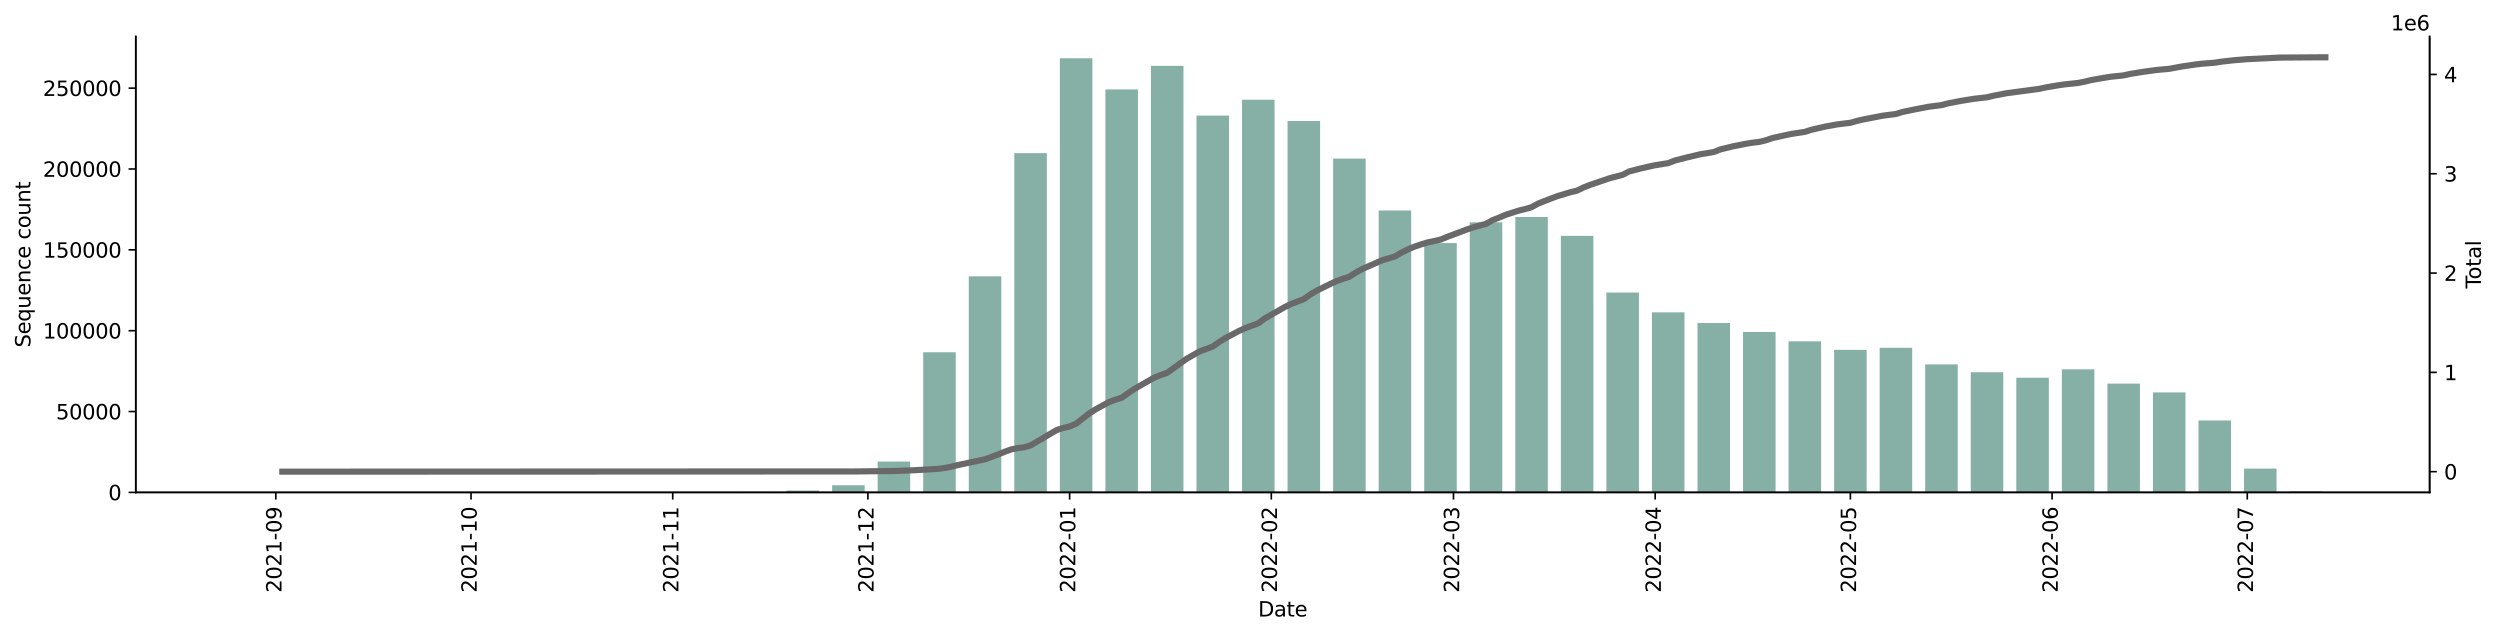<?xml version="1.0" encoding="utf-8" standalone="no"?>
<!DOCTYPE svg PUBLIC "-//W3C//DTD SVG 1.1//EN"
  "http://www.w3.org/Graphics/SVG/1.1/DTD/svg11.dtd">
<svg xmlns:xlink="http://www.w3.org/1999/xlink" width="1216.294pt" height="309.219pt" viewBox="0 0 1216.294 309.219" xmlns="http://www.w3.org/2000/svg" version="1.1">
 <defs>
  <style type="text/css">*{stroke-linejoin: round; stroke-linecap: butt}</style>
 </defs>
 <g id="figure_1">
  <g id="patch_1">
   <path d="M 0 309.219 
L 1216.294 309.219 
L 1216.294 0 
L 0 0 
z
" style="fill: #ffffff"/>
  </g>
  <g id="axes_1">
   <g id="patch_2">
    <path d="M 66.053 239.558 
L 1182.053 239.558 
L 1182.053 17.798 
L 66.053 17.798 
z
" style="fill: #ffffff"/>
   </g>
   <g id="patch_3">
    <path d="M 116.78 239.558 
L 132.608 239.558 
L 132.608 239.558 
L 116.78 239.558 
z
" clip-path="url(#p1e60fa6632)" style="fill: #86b0a6"/>
   </g>
   <g id="patch_4">
    <path d="M 138.939 239.558 
L 154.766 239.558 
L 154.766 239.555 
L 138.939 239.555 
z
" clip-path="url(#p1e60fa6632)" style="fill: #86b0a6"/>
   </g>
   <g id="patch_5">
    <path d="M 161.098 239.558 
L 176.925 239.558 
L 176.925 239.555 
L 161.098 239.555 
z
" clip-path="url(#p1e60fa6632)" style="fill: #86b0a6"/>
   </g>
   <g id="patch_6">
    <path d="M 183.256 239.558 
L 199.084 239.558 
L 199.084 239.557 
L 183.256 239.557 
z
" clip-path="url(#p1e60fa6632)" style="fill: #86b0a6"/>
   </g>
   <g id="patch_7">
    <path d="M 205.415 239.558 
L 221.242 239.558 
L 221.242 239.542 
L 205.415 239.542 
z
" clip-path="url(#p1e60fa6632)" style="fill: #86b0a6"/>
   </g>
   <g id="patch_8">
    <path d="M 227.573 239.558 
L 243.401 239.558 
L 243.401 239.554 
L 227.573 239.554 
z
" clip-path="url(#p1e60fa6632)" style="fill: #86b0a6"/>
   </g>
   <g id="patch_9">
    <path d="M 249.732 239.558 
L 265.559 239.558 
L 265.559 239.548 
L 249.732 239.548 
z
" clip-path="url(#p1e60fa6632)" style="fill: #86b0a6"/>
   </g>
   <g id="patch_10">
    <path d="M 271.89 239.558 
L 287.718 239.558 
L 287.718 239.551 
L 271.89 239.551 
z
" clip-path="url(#p1e60fa6632)" style="fill: #86b0a6"/>
   </g>
   <g id="patch_11">
    <path d="M 294.049 239.558 
L 309.876 239.558 
L 309.876 239.546 
L 294.049 239.546 
z
" clip-path="url(#p1e60fa6632)" style="fill: #86b0a6"/>
   </g>
   <g id="patch_12">
    <path d="M 316.207 239.558 
L 332.035 239.558 
L 332.035 239.548 
L 316.207 239.548 
z
" clip-path="url(#p1e60fa6632)" style="fill: #86b0a6"/>
   </g>
   <g id="patch_13">
    <path d="M 338.366 239.558 
L 354.194 239.558 
L 354.194 239.525 
L 338.366 239.525 
z
" clip-path="url(#p1e60fa6632)" style="fill: #86b0a6"/>
   </g>
   <g id="patch_14">
    <path d="M 360.525 239.558 
L 376.352 239.558 
L 376.352 239.335 
L 360.525 239.335 
z
" clip-path="url(#p1e60fa6632)" style="fill: #86b0a6"/>
   </g>
   <g id="patch_15">
    <path d="M 382.683 239.558 
L 398.511 239.558 
L 398.511 238.655 
L 382.683 238.655 
z
" clip-path="url(#p1e60fa6632)" style="fill: #86b0a6"/>
   </g>
   <g id="patch_16">
    <path d="M 404.842 239.558 
L 420.669 239.558 
L 420.669 236.095 
L 404.842 236.095 
z
" clip-path="url(#p1e60fa6632)" style="fill: #86b0a6"/>
   </g>
   <g id="patch_17">
    <path d="M 427 239.558 
L 442.828 239.558 
L 442.828 224.528 
L 427 224.528 
z
" clip-path="url(#p1e60fa6632)" style="fill: #86b0a6"/>
   </g>
   <g id="patch_18">
    <path d="M 449.159 239.558 
L 464.986 239.558 
L 464.986 171.39 
L 449.159 171.39 
z
" clip-path="url(#p1e60fa6632)" style="fill: #86b0a6"/>
   </g>
   <g id="patch_19">
    <path d="M 471.317 239.558 
L 487.145 239.558 
L 487.145 134.425 
L 471.317 134.425 
z
" clip-path="url(#p1e60fa6632)" style="fill: #86b0a6"/>
   </g>
   <g id="patch_20">
    <path d="M 493.476 239.558 
L 509.303 239.558 
L 509.303 74.499 
L 493.476 74.499 
z
" clip-path="url(#p1e60fa6632)" style="fill: #86b0a6"/>
   </g>
   <g id="patch_21">
    <path d="M 515.634 239.558 
L 531.462 239.558 
L 531.462 28.358 
L 515.634 28.358 
z
" clip-path="url(#p1e60fa6632)" style="fill: #86b0a6"/>
   </g>
   <g id="patch_22">
    <path d="M 537.793 239.558 
L 553.621 239.558 
L 553.621 43.495 
L 537.793 43.495 
z
" clip-path="url(#p1e60fa6632)" style="fill: #86b0a6"/>
   </g>
   <g id="patch_23">
    <path d="M 559.952 239.558 
L 575.779 239.558 
L 575.779 32.047 
L 559.952 32.047 
z
" clip-path="url(#p1e60fa6632)" style="fill: #86b0a6"/>
   </g>
   <g id="patch_24">
    <path d="M 582.11 239.558 
L 597.938 239.558 
L 597.938 56.242 
L 582.11 56.242 
z
" clip-path="url(#p1e60fa6632)" style="fill: #86b0a6"/>
   </g>
   <g id="patch_25">
    <path d="M 604.269 239.558 
L 620.096 239.558 
L 620.096 48.523 
L 604.269 48.523 
z
" clip-path="url(#p1e60fa6632)" style="fill: #86b0a6"/>
   </g>
   <g id="patch_26">
    <path d="M 626.427 239.558 
L 642.255 239.558 
L 642.255 58.859 
L 626.427 58.859 
z
" clip-path="url(#p1e60fa6632)" style="fill: #86b0a6"/>
   </g>
   <g id="patch_27">
    <path d="M 648.586 239.558 
L 664.413 239.558 
L 664.413 77.156 
L 648.586 77.156 
z
" clip-path="url(#p1e60fa6632)" style="fill: #86b0a6"/>
   </g>
   <g id="patch_28">
    <path d="M 670.744 239.558 
L 686.572 239.558 
L 686.572 102.38 
L 670.744 102.38 
z
" clip-path="url(#p1e60fa6632)" style="fill: #86b0a6"/>
   </g>
   <g id="patch_29">
    <path d="M 692.903 239.558 
L 708.73 239.558 
L 708.73 118.244 
L 692.903 118.244 
z
" clip-path="url(#p1e60fa6632)" style="fill: #86b0a6"/>
   </g>
   <g id="patch_30">
    <path d="M 715.061 239.558 
L 730.889 239.558 
L 730.889 108.183 
L 715.061 108.183 
z
" clip-path="url(#p1e60fa6632)" style="fill: #86b0a6"/>
   </g>
   <g id="patch_31">
    <path d="M 737.22 239.558 
L 753.048 239.558 
L 753.048 105.563 
L 737.22 105.563 
z
" clip-path="url(#p1e60fa6632)" style="fill: #86b0a6"/>
   </g>
   <g id="patch_32">
    <path d="M 759.379 239.558 
L 775.206 239.558 
L 775.206 114.751 
L 759.379 114.751 
z
" clip-path="url(#p1e60fa6632)" style="fill: #86b0a6"/>
   </g>
   <g id="patch_33">
    <path d="M 781.537 239.558 
L 797.365 239.558 
L 797.365 142.339 
L 781.537 142.339 
z
" clip-path="url(#p1e60fa6632)" style="fill: #86b0a6"/>
   </g>
   <g id="patch_34">
    <path d="M 803.696 239.558 
L 819.523 239.558 
L 819.523 151.971 
L 803.696 151.971 
z
" clip-path="url(#p1e60fa6632)" style="fill: #86b0a6"/>
   </g>
   <g id="patch_35">
    <path d="M 825.854 239.558 
L 841.682 239.558 
L 841.682 157.13 
L 825.854 157.13 
z
" clip-path="url(#p1e60fa6632)" style="fill: #86b0a6"/>
   </g>
   <g id="patch_36">
    <path d="M 848.013 239.558 
L 863.84 239.558 
L 863.84 161.512 
L 848.013 161.512 
z
" clip-path="url(#p1e60fa6632)" style="fill: #86b0a6"/>
   </g>
   <g id="patch_37">
    <path d="M 870.171 239.558 
L 885.999 239.558 
L 885.999 166.063 
L 870.171 166.063 
z
" clip-path="url(#p1e60fa6632)" style="fill: #86b0a6"/>
   </g>
   <g id="patch_38">
    <path d="M 892.33 239.558 
L 908.158 239.558 
L 908.158 170.206 
L 892.33 170.206 
z
" clip-path="url(#p1e60fa6632)" style="fill: #86b0a6"/>
   </g>
   <g id="patch_39">
    <path d="M 914.489 239.558 
L 930.316 239.558 
L 930.316 169.214 
L 914.489 169.214 
z
" clip-path="url(#p1e60fa6632)" style="fill: #86b0a6"/>
   </g>
   <g id="patch_40">
    <path d="M 936.647 239.558 
L 952.475 239.558 
L 952.475 177.287 
L 936.647 177.287 
z
" clip-path="url(#p1e60fa6632)" style="fill: #86b0a6"/>
   </g>
   <g id="patch_41">
    <path d="M 958.806 239.558 
L 974.633 239.558 
L 974.633 181.078 
L 958.806 181.078 
z
" clip-path="url(#p1e60fa6632)" style="fill: #86b0a6"/>
   </g>
   <g id="patch_42">
    <path d="M 980.964 239.558 
L 996.792 239.558 
L 996.792 183.762 
L 980.964 183.762 
z
" clip-path="url(#p1e60fa6632)" style="fill: #86b0a6"/>
   </g>
   <g id="patch_43">
    <path d="M 1003.123 239.558 
L 1018.95 239.558 
L 1018.95 179.696 
L 1003.123 179.696 
z
" clip-path="url(#p1e60fa6632)" style="fill: #86b0a6"/>
   </g>
   <g id="patch_44">
    <path d="M 1025.281 239.558 
L 1041.109 239.558 
L 1041.109 186.62 
L 1025.281 186.62 
z
" clip-path="url(#p1e60fa6632)" style="fill: #86b0a6"/>
   </g>
   <g id="patch_45">
    <path d="M 1047.44 239.558 
L 1063.267 239.558 
L 1063.267 190.907 
L 1047.44 190.907 
z
" clip-path="url(#p1e60fa6632)" style="fill: #86b0a6"/>
   </g>
   <g id="patch_46">
    <path d="M 1069.598 239.558 
L 1085.426 239.558 
L 1085.426 204.549 
L 1069.598 204.549 
z
" clip-path="url(#p1e60fa6632)" style="fill: #86b0a6"/>
   </g>
   <g id="patch_47">
    <path d="M 1091.757 239.558 
L 1107.585 239.558 
L 1107.585 227.987 
L 1091.757 227.987 
z
" clip-path="url(#p1e60fa6632)" style="fill: #86b0a6"/>
   </g>
   <g id="patch_48">
    <path d="M 1113.916 239.558 
L 1129.743 239.558 
L 1129.743 239.069 
L 1113.916 239.069 
z
" clip-path="url(#p1e60fa6632)" style="fill: #86b0a6"/>
   </g>
   <g id="matplotlib.axis_1">
    <g id="xtick_1">
     <g id="line2d_1">
      <defs>
       <path id="mbbc2e531e8" d="M 0 0 
L 0 3.5 
" style="stroke: #000000; stroke-width: 0.8"/>
      </defs>
      <g>
       <use xlink:href="#mbbc2e531e8" x="134.191" y="239.558" style="stroke: #000000; stroke-width: 0.8"/>
      </g>
     </g>
     <g id="text_1">
      <!-- 2021-09 -->
      <g transform="translate(136.95 288.341)rotate(-90)scale(0.1 -0.1)">
       <defs>
        <path id="DejaVuSans-32" d="M 1228 531 
L 3431 531 
L 3431 0 
L 469 0 
L 469 531 
Q 828 903 1448 1529 
Q 2069 2156 2228 2338 
Q 2531 2678 2651 2914 
Q 2772 3150 2772 3378 
Q 2772 3750 2511 3984 
Q 2250 4219 1831 4219 
Q 1534 4219 1204 4116 
Q 875 4013 500 3803 
L 500 4441 
Q 881 4594 1212 4672 
Q 1544 4750 1819 4750 
Q 2544 4750 2975 4387 
Q 3406 4025 3406 3419 
Q 3406 3131 3298 2873 
Q 3191 2616 2906 2266 
Q 2828 2175 2409 1742 
Q 1991 1309 1228 531 
z
" transform="scale(0.016)"/>
        <path id="DejaVuSans-30" d="M 2034 4250 
Q 1547 4250 1301 3770 
Q 1056 3291 1056 2328 
Q 1056 1369 1301 889 
Q 1547 409 2034 409 
Q 2525 409 2770 889 
Q 3016 1369 3016 2328 
Q 3016 3291 2770 3770 
Q 2525 4250 2034 4250 
z
M 2034 4750 
Q 2819 4750 3233 4129 
Q 3647 3509 3647 2328 
Q 3647 1150 3233 529 
Q 2819 -91 2034 -91 
Q 1250 -91 836 529 
Q 422 1150 422 2328 
Q 422 3509 836 4129 
Q 1250 4750 2034 4750 
z
" transform="scale(0.016)"/>
        <path id="DejaVuSans-31" d="M 794 531 
L 1825 531 
L 1825 4091 
L 703 3866 
L 703 4441 
L 1819 4666 
L 2450 4666 
L 2450 531 
L 3481 531 
L 3481 0 
L 794 0 
L 794 531 
z
" transform="scale(0.016)"/>
        <path id="DejaVuSans-2d" d="M 313 2009 
L 1997 2009 
L 1997 1497 
L 313 1497 
L 313 2009 
z
" transform="scale(0.016)"/>
        <path id="DejaVuSans-39" d="M 703 97 
L 703 672 
Q 941 559 1184 500 
Q 1428 441 1663 441 
Q 2288 441 2617 861 
Q 2947 1281 2994 2138 
Q 2813 1869 2534 1725 
Q 2256 1581 1919 1581 
Q 1219 1581 811 2004 
Q 403 2428 403 3163 
Q 403 3881 828 4315 
Q 1253 4750 1959 4750 
Q 2769 4750 3195 4129 
Q 3622 3509 3622 2328 
Q 3622 1225 3098 567 
Q 2575 -91 1691 -91 
Q 1453 -91 1209 -44 
Q 966 3 703 97 
z
M 1959 2075 
Q 2384 2075 2632 2365 
Q 2881 2656 2881 3163 
Q 2881 3666 2632 3958 
Q 2384 4250 1959 4250 
Q 1534 4250 1286 3958 
Q 1038 3666 1038 3163 
Q 1038 2656 1286 2365 
Q 1534 2075 1959 2075 
z
" transform="scale(0.016)"/>
       </defs>
       <use xlink:href="#DejaVuSans-32"/>
       <use xlink:href="#DejaVuSans-30" x="63.623"/>
       <use xlink:href="#DejaVuSans-32" x="127.246"/>
       <use xlink:href="#DejaVuSans-31" x="190.869"/>
       <use xlink:href="#DejaVuSans-2d" x="254.492"/>
       <use xlink:href="#DejaVuSans-30" x="290.576"/>
       <use xlink:href="#DejaVuSans-39" x="354.199"/>
      </g>
     </g>
    </g>
    <g id="xtick_2">
     <g id="line2d_2">
      <g>
       <use xlink:href="#mbbc2e531e8" x="229.156" y="239.558" style="stroke: #000000; stroke-width: 0.8"/>
      </g>
     </g>
     <g id="text_2">
      <!-- 2021-10 -->
      <g transform="translate(231.915 288.341)rotate(-90)scale(0.1 -0.1)">
       <use xlink:href="#DejaVuSans-32"/>
       <use xlink:href="#DejaVuSans-30" x="63.623"/>
       <use xlink:href="#DejaVuSans-32" x="127.246"/>
       <use xlink:href="#DejaVuSans-31" x="190.869"/>
       <use xlink:href="#DejaVuSans-2d" x="254.492"/>
       <use xlink:href="#DejaVuSans-31" x="290.576"/>
       <use xlink:href="#DejaVuSans-30" x="354.199"/>
      </g>
     </g>
    </g>
    <g id="xtick_3">
     <g id="line2d_3">
      <g>
       <use xlink:href="#mbbc2e531e8" x="327.287" y="239.558" style="stroke: #000000; stroke-width: 0.8"/>
      </g>
     </g>
     <g id="text_3">
      <!-- 2021-11 -->
      <g transform="translate(330.046 288.341)rotate(-90)scale(0.1 -0.1)">
       <use xlink:href="#DejaVuSans-32"/>
       <use xlink:href="#DejaVuSans-30" x="63.623"/>
       <use xlink:href="#DejaVuSans-32" x="127.246"/>
       <use xlink:href="#DejaVuSans-31" x="190.869"/>
       <use xlink:href="#DejaVuSans-2d" x="254.492"/>
       <use xlink:href="#DejaVuSans-31" x="290.576"/>
       <use xlink:href="#DejaVuSans-31" x="354.199"/>
      </g>
     </g>
    </g>
    <g id="xtick_4">
     <g id="line2d_4">
      <g>
       <use xlink:href="#mbbc2e531e8" x="422.252" y="239.558" style="stroke: #000000; stroke-width: 0.8"/>
      </g>
     </g>
     <g id="text_4">
      <!-- 2021-12 -->
      <g transform="translate(425.011 288.341)rotate(-90)scale(0.1 -0.1)">
       <use xlink:href="#DejaVuSans-32"/>
       <use xlink:href="#DejaVuSans-30" x="63.623"/>
       <use xlink:href="#DejaVuSans-32" x="127.246"/>
       <use xlink:href="#DejaVuSans-31" x="190.869"/>
       <use xlink:href="#DejaVuSans-2d" x="254.492"/>
       <use xlink:href="#DejaVuSans-31" x="290.576"/>
       <use xlink:href="#DejaVuSans-32" x="354.199"/>
      </g>
     </g>
    </g>
    <g id="xtick_5">
     <g id="line2d_5">
      <g>
       <use xlink:href="#mbbc2e531e8" x="520.383" y="239.558" style="stroke: #000000; stroke-width: 0.8"/>
      </g>
     </g>
     <g id="text_5">
      <!-- 2022-01 -->
      <g transform="translate(523.142 288.341)rotate(-90)scale(0.1 -0.1)">
       <use xlink:href="#DejaVuSans-32"/>
       <use xlink:href="#DejaVuSans-30" x="63.623"/>
       <use xlink:href="#DejaVuSans-32" x="127.246"/>
       <use xlink:href="#DejaVuSans-32" x="190.869"/>
       <use xlink:href="#DejaVuSans-2d" x="254.492"/>
       <use xlink:href="#DejaVuSans-30" x="290.576"/>
       <use xlink:href="#DejaVuSans-31" x="354.199"/>
      </g>
     </g>
    </g>
    <g id="xtick_6">
     <g id="line2d_6">
      <g>
       <use xlink:href="#mbbc2e531e8" x="618.513" y="239.558" style="stroke: #000000; stroke-width: 0.8"/>
      </g>
     </g>
     <g id="text_6">
      <!-- 2022-02 -->
      <g transform="translate(621.273 288.341)rotate(-90)scale(0.1 -0.1)">
       <use xlink:href="#DejaVuSans-32"/>
       <use xlink:href="#DejaVuSans-30" x="63.623"/>
       <use xlink:href="#DejaVuSans-32" x="127.246"/>
       <use xlink:href="#DejaVuSans-32" x="190.869"/>
       <use xlink:href="#DejaVuSans-2d" x="254.492"/>
       <use xlink:href="#DejaVuSans-30" x="290.576"/>
       <use xlink:href="#DejaVuSans-32" x="354.199"/>
      </g>
     </g>
    </g>
    <g id="xtick_7">
     <g id="line2d_7">
      <g>
       <use xlink:href="#mbbc2e531e8" x="707.148" y="239.558" style="stroke: #000000; stroke-width: 0.8"/>
      </g>
     </g>
     <g id="text_7">
      <!-- 2022-03 -->
      <g transform="translate(709.907 288.341)rotate(-90)scale(0.1 -0.1)">
       <defs>
        <path id="DejaVuSans-33" d="M 2597 2516 
Q 3050 2419 3304 2112 
Q 3559 1806 3559 1356 
Q 3559 666 3084 287 
Q 2609 -91 1734 -91 
Q 1441 -91 1130 -33 
Q 819 25 488 141 
L 488 750 
Q 750 597 1062 519 
Q 1375 441 1716 441 
Q 2309 441 2620 675 
Q 2931 909 2931 1356 
Q 2931 1769 2642 2001 
Q 2353 2234 1838 2234 
L 1294 2234 
L 1294 2753 
L 1863 2753 
Q 2328 2753 2575 2939 
Q 2822 3125 2822 3475 
Q 2822 3834 2567 4026 
Q 2313 4219 1838 4219 
Q 1578 4219 1281 4162 
Q 984 4106 628 3988 
L 628 4550 
Q 988 4650 1302 4700 
Q 1616 4750 1894 4750 
Q 2613 4750 3031 4423 
Q 3450 4097 3450 3541 
Q 3450 3153 3228 2886 
Q 3006 2619 2597 2516 
z
" transform="scale(0.016)"/>
       </defs>
       <use xlink:href="#DejaVuSans-32"/>
       <use xlink:href="#DejaVuSans-30" x="63.623"/>
       <use xlink:href="#DejaVuSans-32" x="127.246"/>
       <use xlink:href="#DejaVuSans-32" x="190.869"/>
       <use xlink:href="#DejaVuSans-2d" x="254.492"/>
       <use xlink:href="#DejaVuSans-30" x="290.576"/>
       <use xlink:href="#DejaVuSans-33" x="354.199"/>
      </g>
     </g>
    </g>
    <g id="xtick_8">
     <g id="line2d_8">
      <g>
       <use xlink:href="#mbbc2e531e8" x="805.278" y="239.558" style="stroke: #000000; stroke-width: 0.8"/>
      </g>
     </g>
     <g id="text_8">
      <!-- 2022-04 -->
      <g transform="translate(808.038 288.341)rotate(-90)scale(0.1 -0.1)">
       <defs>
        <path id="DejaVuSans-34" d="M 2419 4116 
L 825 1625 
L 2419 1625 
L 2419 4116 
z
M 2253 4666 
L 3047 4666 
L 3047 1625 
L 3713 1625 
L 3713 1100 
L 3047 1100 
L 3047 0 
L 2419 0 
L 2419 1100 
L 313 1100 
L 313 1709 
L 2253 4666 
z
" transform="scale(0.016)"/>
       </defs>
       <use xlink:href="#DejaVuSans-32"/>
       <use xlink:href="#DejaVuSans-30" x="63.623"/>
       <use xlink:href="#DejaVuSans-32" x="127.246"/>
       <use xlink:href="#DejaVuSans-32" x="190.869"/>
       <use xlink:href="#DejaVuSans-2d" x="254.492"/>
       <use xlink:href="#DejaVuSans-30" x="290.576"/>
       <use xlink:href="#DejaVuSans-34" x="354.199"/>
      </g>
     </g>
    </g>
    <g id="xtick_9">
     <g id="line2d_9">
      <g>
       <use xlink:href="#mbbc2e531e8" x="900.244" y="239.558" style="stroke: #000000; stroke-width: 0.8"/>
      </g>
     </g>
     <g id="text_9">
      <!-- 2022-05 -->
      <g transform="translate(903.003 288.341)rotate(-90)scale(0.1 -0.1)">
       <defs>
        <path id="DejaVuSans-35" d="M 691 4666 
L 3169 4666 
L 3169 4134 
L 1269 4134 
L 1269 2991 
Q 1406 3038 1543 3061 
Q 1681 3084 1819 3084 
Q 2600 3084 3056 2656 
Q 3513 2228 3513 1497 
Q 3513 744 3044 326 
Q 2575 -91 1722 -91 
Q 1428 -91 1123 -41 
Q 819 9 494 109 
L 494 744 
Q 775 591 1075 516 
Q 1375 441 1709 441 
Q 2250 441 2565 725 
Q 2881 1009 2881 1497 
Q 2881 1984 2565 2268 
Q 2250 2553 1709 2553 
Q 1456 2553 1204 2497 
Q 953 2441 691 2322 
L 691 4666 
z
" transform="scale(0.016)"/>
       </defs>
       <use xlink:href="#DejaVuSans-32"/>
       <use xlink:href="#DejaVuSans-30" x="63.623"/>
       <use xlink:href="#DejaVuSans-32" x="127.246"/>
       <use xlink:href="#DejaVuSans-32" x="190.869"/>
       <use xlink:href="#DejaVuSans-2d" x="254.492"/>
       <use xlink:href="#DejaVuSans-30" x="290.576"/>
       <use xlink:href="#DejaVuSans-35" x="354.199"/>
      </g>
     </g>
    </g>
    <g id="xtick_10">
     <g id="line2d_10">
      <g>
       <use xlink:href="#mbbc2e531e8" x="998.374" y="239.558" style="stroke: #000000; stroke-width: 0.8"/>
      </g>
     </g>
     <g id="text_10">
      <!-- 2022-06 -->
      <g transform="translate(1001.134 288.341)rotate(-90)scale(0.1 -0.1)">
       <defs>
        <path id="DejaVuSans-36" d="M 2113 2584 
Q 1688 2584 1439 2293 
Q 1191 2003 1191 1497 
Q 1191 994 1439 701 
Q 1688 409 2113 409 
Q 2538 409 2786 701 
Q 3034 994 3034 1497 
Q 3034 2003 2786 2293 
Q 2538 2584 2113 2584 
z
M 3366 4563 
L 3366 3988 
Q 3128 4100 2886 4159 
Q 2644 4219 2406 4219 
Q 1781 4219 1451 3797 
Q 1122 3375 1075 2522 
Q 1259 2794 1537 2939 
Q 1816 3084 2150 3084 
Q 2853 3084 3261 2657 
Q 3669 2231 3669 1497 
Q 3669 778 3244 343 
Q 2819 -91 2113 -91 
Q 1303 -91 875 529 
Q 447 1150 447 2328 
Q 447 3434 972 4092 
Q 1497 4750 2381 4750 
Q 2619 4750 2861 4703 
Q 3103 4656 3366 4563 
z
" transform="scale(0.016)"/>
       </defs>
       <use xlink:href="#DejaVuSans-32"/>
       <use xlink:href="#DejaVuSans-30" x="63.623"/>
       <use xlink:href="#DejaVuSans-32" x="127.246"/>
       <use xlink:href="#DejaVuSans-32" x="190.869"/>
       <use xlink:href="#DejaVuSans-2d" x="254.492"/>
       <use xlink:href="#DejaVuSans-30" x="290.576"/>
       <use xlink:href="#DejaVuSans-36" x="354.199"/>
      </g>
     </g>
    </g>
    <g id="xtick_11">
     <g id="line2d_11">
      <g>
       <use xlink:href="#mbbc2e531e8" x="1093.34" y="239.558" style="stroke: #000000; stroke-width: 0.8"/>
      </g>
     </g>
     <g id="text_11">
      <!-- 2022-07 -->
      <g transform="translate(1096.099 288.341)rotate(-90)scale(0.1 -0.1)">
       <defs>
        <path id="DejaVuSans-37" d="M 525 4666 
L 3525 4666 
L 3525 4397 
L 1831 0 
L 1172 0 
L 2766 4134 
L 525 4134 
L 525 4666 
z
" transform="scale(0.016)"/>
       </defs>
       <use xlink:href="#DejaVuSans-32"/>
       <use xlink:href="#DejaVuSans-30" x="63.623"/>
       <use xlink:href="#DejaVuSans-32" x="127.246"/>
       <use xlink:href="#DejaVuSans-32" x="190.869"/>
       <use xlink:href="#DejaVuSans-2d" x="254.492"/>
       <use xlink:href="#DejaVuSans-30" x="290.576"/>
       <use xlink:href="#DejaVuSans-37" x="354.199"/>
      </g>
     </g>
    </g>
    <g id="text_12">
     <!-- Date -->
     <g transform="translate(612.102 299.94)scale(0.1 -0.1)">
      <defs>
       <path id="DejaVuSans-44" d="M 1259 4147 
L 1259 519 
L 2022 519 
Q 2988 519 3436 956 
Q 3884 1394 3884 2338 
Q 3884 3275 3436 3711 
Q 2988 4147 2022 4147 
L 1259 4147 
z
M 628 4666 
L 1925 4666 
Q 3281 4666 3915 4102 
Q 4550 3538 4550 2338 
Q 4550 1131 3912 565 
Q 3275 0 1925 0 
L 628 0 
L 628 4666 
z
" transform="scale(0.016)"/>
       <path id="DejaVuSans-61" d="M 2194 1759 
Q 1497 1759 1228 1600 
Q 959 1441 959 1056 
Q 959 750 1161 570 
Q 1363 391 1709 391 
Q 2188 391 2477 730 
Q 2766 1069 2766 1631 
L 2766 1759 
L 2194 1759 
z
M 3341 1997 
L 3341 0 
L 2766 0 
L 2766 531 
Q 2569 213 2275 61 
Q 1981 -91 1556 -91 
Q 1019 -91 701 211 
Q 384 513 384 1019 
Q 384 1609 779 1909 
Q 1175 2209 1959 2209 
L 2766 2209 
L 2766 2266 
Q 2766 2663 2505 2880 
Q 2244 3097 1772 3097 
Q 1472 3097 1187 3025 
Q 903 2953 641 2809 
L 641 3341 
Q 956 3463 1253 3523 
Q 1550 3584 1831 3584 
Q 2591 3584 2966 3190 
Q 3341 2797 3341 1997 
z
" transform="scale(0.016)"/>
       <path id="DejaVuSans-74" d="M 1172 4494 
L 1172 3500 
L 2356 3500 
L 2356 3053 
L 1172 3053 
L 1172 1153 
Q 1172 725 1289 603 
Q 1406 481 1766 481 
L 2356 481 
L 2356 0 
L 1766 0 
Q 1100 0 847 248 
Q 594 497 594 1153 
L 594 3053 
L 172 3053 
L 172 3500 
L 594 3500 
L 594 4494 
L 1172 4494 
z
" transform="scale(0.016)"/>
       <path id="DejaVuSans-65" d="M 3597 1894 
L 3597 1613 
L 953 1613 
Q 991 1019 1311 708 
Q 1631 397 2203 397 
Q 2534 397 2845 478 
Q 3156 559 3463 722 
L 3463 178 
Q 3153 47 2828 -22 
Q 2503 -91 2169 -91 
Q 1331 -91 842 396 
Q 353 884 353 1716 
Q 353 2575 817 3079 
Q 1281 3584 2069 3584 
Q 2775 3584 3186 3129 
Q 3597 2675 3597 1894 
z
M 3022 2063 
Q 3016 2534 2758 2815 
Q 2500 3097 2075 3097 
Q 1594 3097 1305 2825 
Q 1016 2553 972 2059 
L 3022 2063 
z
" transform="scale(0.016)"/>
      </defs>
      <use xlink:href="#DejaVuSans-44"/>
      <use xlink:href="#DejaVuSans-61" x="77.002"/>
      <use xlink:href="#DejaVuSans-74" x="138.281"/>
      <use xlink:href="#DejaVuSans-65" x="177.49"/>
     </g>
    </g>
   </g>
   <g id="matplotlib.axis_2">
    <g id="ytick_1">
     <g id="line2d_12">
      <defs>
       <path id="m3bf6449958" d="M 0 0 
L -3.5 0 
" style="stroke: #000000; stroke-width: 0.8"/>
      </defs>
      <g>
       <use xlink:href="#m3bf6449958" x="66.053" y="239.558" style="stroke: #000000; stroke-width: 0.8"/>
      </g>
     </g>
     <g id="text_13">
      <!-- 0 -->
      <g transform="translate(52.691 243.358)scale(0.1 -0.1)">
       <use xlink:href="#DejaVuSans-30"/>
      </g>
     </g>
    </g>
    <g id="ytick_2">
     <g id="line2d_13">
      <g>
       <use xlink:href="#m3bf6449958" x="66.053" y="200.223" style="stroke: #000000; stroke-width: 0.8"/>
      </g>
     </g>
     <g id="text_14">
      <!-- 50000 -->
      <g transform="translate(27.241 204.022)scale(0.1 -0.1)">
       <use xlink:href="#DejaVuSans-35"/>
       <use xlink:href="#DejaVuSans-30" x="63.623"/>
       <use xlink:href="#DejaVuSans-30" x="127.246"/>
       <use xlink:href="#DejaVuSans-30" x="190.869"/>
       <use xlink:href="#DejaVuSans-30" x="254.492"/>
      </g>
     </g>
    </g>
    <g id="ytick_3">
     <g id="line2d_14">
      <g>
       <use xlink:href="#m3bf6449958" x="66.053" y="160.888" style="stroke: #000000; stroke-width: 0.8"/>
      </g>
     </g>
     <g id="text_15">
      <!-- 100000 -->
      <g transform="translate(20.878 164.687)scale(0.1 -0.1)">
       <use xlink:href="#DejaVuSans-31"/>
       <use xlink:href="#DejaVuSans-30" x="63.623"/>
       <use xlink:href="#DejaVuSans-30" x="127.246"/>
       <use xlink:href="#DejaVuSans-30" x="190.869"/>
       <use xlink:href="#DejaVuSans-30" x="254.492"/>
       <use xlink:href="#DejaVuSans-30" x="318.115"/>
      </g>
     </g>
    </g>
    <g id="ytick_4">
     <g id="line2d_15">
      <g>
       <use xlink:href="#m3bf6449958" x="66.053" y="121.552" style="stroke: #000000; stroke-width: 0.8"/>
      </g>
     </g>
     <g id="text_16">
      <!-- 150000 -->
      <g transform="translate(20.878 125.352)scale(0.1 -0.1)">
       <use xlink:href="#DejaVuSans-31"/>
       <use xlink:href="#DejaVuSans-35" x="63.623"/>
       <use xlink:href="#DejaVuSans-30" x="127.246"/>
       <use xlink:href="#DejaVuSans-30" x="190.869"/>
       <use xlink:href="#DejaVuSans-30" x="254.492"/>
       <use xlink:href="#DejaVuSans-30" x="318.115"/>
      </g>
     </g>
    </g>
    <g id="ytick_5">
     <g id="line2d_16">
      <g>
       <use xlink:href="#m3bf6449958" x="66.053" y="82.217" style="stroke: #000000; stroke-width: 0.8"/>
      </g>
     </g>
     <g id="text_17">
      <!-- 200000 -->
      <g transform="translate(20.878 86.016)scale(0.1 -0.1)">
       <use xlink:href="#DejaVuSans-32"/>
       <use xlink:href="#DejaVuSans-30" x="63.623"/>
       <use xlink:href="#DejaVuSans-30" x="127.246"/>
       <use xlink:href="#DejaVuSans-30" x="190.869"/>
       <use xlink:href="#DejaVuSans-30" x="254.492"/>
       <use xlink:href="#DejaVuSans-30" x="318.115"/>
      </g>
     </g>
    </g>
    <g id="ytick_6">
     <g id="line2d_17">
      <g>
       <use xlink:href="#m3bf6449958" x="66.053" y="42.882" style="stroke: #000000; stroke-width: 0.8"/>
      </g>
     </g>
     <g id="text_18">
      <!-- 250000 -->
      <g transform="translate(20.878 46.681)scale(0.1 -0.1)">
       <use xlink:href="#DejaVuSans-32"/>
       <use xlink:href="#DejaVuSans-35" x="63.623"/>
       <use xlink:href="#DejaVuSans-30" x="127.246"/>
       <use xlink:href="#DejaVuSans-30" x="190.869"/>
       <use xlink:href="#DejaVuSans-30" x="254.492"/>
       <use xlink:href="#DejaVuSans-30" x="318.115"/>
      </g>
     </g>
    </g>
    <g id="text_19">
     <!-- Sequence count -->
     <g transform="translate(14.798 169.039)rotate(-90)scale(0.1 -0.1)">
      <defs>
       <path id="DejaVuSans-53" d="M 3425 4513 
L 3425 3897 
Q 3066 4069 2747 4153 
Q 2428 4238 2131 4238 
Q 1616 4238 1336 4038 
Q 1056 3838 1056 3469 
Q 1056 3159 1242 3001 
Q 1428 2844 1947 2747 
L 2328 2669 
Q 3034 2534 3370 2195 
Q 3706 1856 3706 1288 
Q 3706 609 3251 259 
Q 2797 -91 1919 -91 
Q 1588 -91 1214 -16 
Q 841 59 441 206 
L 441 856 
Q 825 641 1194 531 
Q 1563 422 1919 422 
Q 2459 422 2753 634 
Q 3047 847 3047 1241 
Q 3047 1584 2836 1778 
Q 2625 1972 2144 2069 
L 1759 2144 
Q 1053 2284 737 2584 
Q 422 2884 422 3419 
Q 422 4038 858 4394 
Q 1294 4750 2059 4750 
Q 2388 4750 2728 4690 
Q 3069 4631 3425 4513 
z
" transform="scale(0.016)"/>
       <path id="DejaVuSans-71" d="M 947 1747 
Q 947 1113 1208 752 
Q 1469 391 1925 391 
Q 2381 391 2643 752 
Q 2906 1113 2906 1747 
Q 2906 2381 2643 2742 
Q 2381 3103 1925 3103 
Q 1469 3103 1208 2742 
Q 947 2381 947 1747 
z
M 2906 525 
Q 2725 213 2448 61 
Q 2172 -91 1784 -91 
Q 1150 -91 751 415 
Q 353 922 353 1747 
Q 353 2572 751 3078 
Q 1150 3584 1784 3584 
Q 2172 3584 2448 3432 
Q 2725 3281 2906 2969 
L 2906 3500 
L 3481 3500 
L 3481 -1331 
L 2906 -1331 
L 2906 525 
z
" transform="scale(0.016)"/>
       <path id="DejaVuSans-75" d="M 544 1381 
L 544 3500 
L 1119 3500 
L 1119 1403 
Q 1119 906 1312 657 
Q 1506 409 1894 409 
Q 2359 409 2629 706 
Q 2900 1003 2900 1516 
L 2900 3500 
L 3475 3500 
L 3475 0 
L 2900 0 
L 2900 538 
Q 2691 219 2414 64 
Q 2138 -91 1772 -91 
Q 1169 -91 856 284 
Q 544 659 544 1381 
z
M 1991 3584 
L 1991 3584 
z
" transform="scale(0.016)"/>
       <path id="DejaVuSans-6e" d="M 3513 2113 
L 3513 0 
L 2938 0 
L 2938 2094 
Q 2938 2591 2744 2837 
Q 2550 3084 2163 3084 
Q 1697 3084 1428 2787 
Q 1159 2491 1159 1978 
L 1159 0 
L 581 0 
L 581 3500 
L 1159 3500 
L 1159 2956 
Q 1366 3272 1645 3428 
Q 1925 3584 2291 3584 
Q 2894 3584 3203 3211 
Q 3513 2838 3513 2113 
z
" transform="scale(0.016)"/>
       <path id="DejaVuSans-63" d="M 3122 3366 
L 3122 2828 
Q 2878 2963 2633 3030 
Q 2388 3097 2138 3097 
Q 1578 3097 1268 2742 
Q 959 2388 959 1747 
Q 959 1106 1268 751 
Q 1578 397 2138 397 
Q 2388 397 2633 464 
Q 2878 531 3122 666 
L 3122 134 
Q 2881 22 2623 -34 
Q 2366 -91 2075 -91 
Q 1284 -91 818 406 
Q 353 903 353 1747 
Q 353 2603 823 3093 
Q 1294 3584 2113 3584 
Q 2378 3584 2631 3529 
Q 2884 3475 3122 3366 
z
" transform="scale(0.016)"/>
       <path id="DejaVuSans-20" transform="scale(0.016)"/>
       <path id="DejaVuSans-6f" d="M 1959 3097 
Q 1497 3097 1228 2736 
Q 959 2375 959 1747 
Q 959 1119 1226 758 
Q 1494 397 1959 397 
Q 2419 397 2687 759 
Q 2956 1122 2956 1747 
Q 2956 2369 2687 2733 
Q 2419 3097 1959 3097 
z
M 1959 3584 
Q 2709 3584 3137 3096 
Q 3566 2609 3566 1747 
Q 3566 888 3137 398 
Q 2709 -91 1959 -91 
Q 1206 -91 779 398 
Q 353 888 353 1747 
Q 353 2609 779 3096 
Q 1206 3584 1959 3584 
z
" transform="scale(0.016)"/>
      </defs>
      <use xlink:href="#DejaVuSans-53"/>
      <use xlink:href="#DejaVuSans-65" x="63.477"/>
      <use xlink:href="#DejaVuSans-71" x="125"/>
      <use xlink:href="#DejaVuSans-75" x="188.477"/>
      <use xlink:href="#DejaVuSans-65" x="251.855"/>
      <use xlink:href="#DejaVuSans-6e" x="313.379"/>
      <use xlink:href="#DejaVuSans-63" x="376.758"/>
      <use xlink:href="#DejaVuSans-65" x="431.738"/>
      <use xlink:href="#DejaVuSans-20" x="493.262"/>
      <use xlink:href="#DejaVuSans-63" x="525.049"/>
      <use xlink:href="#DejaVuSans-6f" x="580.029"/>
      <use xlink:href="#DejaVuSans-75" x="641.211"/>
      <use xlink:href="#DejaVuSans-6e" x="704.59"/>
      <use xlink:href="#DejaVuSans-74" x="767.969"/>
     </g>
    </g>
   </g>
   <g id="patch_49">
    <path d="M 66.053 239.558 
L 66.053 17.798 
" style="fill: none; stroke: #000000; stroke-width: 0.8; stroke-linejoin: miter; stroke-linecap: square"/>
   </g>
   <g id="patch_50">
    <path d="M 1182.053 239.558 
L 1182.053 17.798 
" style="fill: none; stroke: #000000; stroke-width: 0.8; stroke-linejoin: miter; stroke-linecap: square"/>
   </g>
   <g id="patch_51">
    <path d="M 66.053 239.558 
L 1182.053 239.558 
" style="fill: none; stroke: #000000; stroke-width: 0.8; stroke-linejoin: miter; stroke-linecap: square"/>
   </g>
  </g>
  <g id="axes_2">
   <g id="matplotlib.axis_3">
    <g id="ytick_7">
     <g id="line2d_18">
      <defs>
       <path id="mceb1db9bc5" d="M 0 0 
L 3.5 0 
" style="stroke: #000000; stroke-width: 0.8"/>
      </defs>
      <g>
       <use xlink:href="#mceb1db9bc5" x="1182.053" y="229.478" style="stroke: #000000; stroke-width: 0.8"/>
      </g>
     </g>
     <g id="text_20">
      <!-- 0 -->
      <g transform="translate(1189.053 233.278)scale(0.1 -0.1)">
       <use xlink:href="#DejaVuSans-30"/>
      </g>
     </g>
    </g>
    <g id="ytick_8">
     <g id="line2d_19">
      <g>
       <use xlink:href="#mceb1db9bc5" x="1182.053" y="181.162" style="stroke: #000000; stroke-width: 0.8"/>
      </g>
     </g>
     <g id="text_21">
      <!-- 1 -->
      <g transform="translate(1189.053 184.961)scale(0.1 -0.1)">
       <use xlink:href="#DejaVuSans-31"/>
      </g>
     </g>
    </g>
    <g id="ytick_9">
     <g id="line2d_20">
      <g>
       <use xlink:href="#mceb1db9bc5" x="1182.053" y="132.846" style="stroke: #000000; stroke-width: 0.8"/>
      </g>
     </g>
     <g id="text_22">
      <!-- 2 -->
      <g transform="translate(1189.053 136.645)scale(0.1 -0.1)">
       <use xlink:href="#DejaVuSans-32"/>
      </g>
     </g>
    </g>
    <g id="ytick_10">
     <g id="line2d_21">
      <g>
       <use xlink:href="#mceb1db9bc5" x="1182.053" y="84.529" style="stroke: #000000; stroke-width: 0.8"/>
      </g>
     </g>
     <g id="text_23">
      <!-- 3 -->
      <g transform="translate(1189.053 88.329)scale(0.1 -0.1)">
       <use xlink:href="#DejaVuSans-33"/>
      </g>
     </g>
    </g>
    <g id="ytick_11">
     <g id="line2d_22">
      <g>
       <use xlink:href="#mceb1db9bc5" x="1182.053" y="36.213" style="stroke: #000000; stroke-width: 0.8"/>
      </g>
     </g>
     <g id="text_24">
      <!-- 4 -->
      <g transform="translate(1189.053 40.012)scale(0.1 -0.1)">
       <use xlink:href="#DejaVuSans-34"/>
      </g>
     </g>
    </g>
    <g id="text_25">
     <!-- Total -->
     <g transform="translate(1207.014 140.355)rotate(-90)scale(0.1 -0.1)">
      <defs>
       <path id="DejaVuSans-54" d="M -19 4666 
L 3928 4666 
L 3928 4134 
L 2272 4134 
L 2272 0 
L 1638 0 
L 1638 4134 
L -19 4134 
L -19 4666 
z
" transform="scale(0.016)"/>
       <path id="DejaVuSans-6c" d="M 603 4863 
L 1178 4863 
L 1178 0 
L 603 0 
L 603 4863 
z
" transform="scale(0.016)"/>
      </defs>
      <use xlink:href="#DejaVuSans-54"/>
      <use xlink:href="#DejaVuSans-6f" x="44.084"/>
      <use xlink:href="#DejaVuSans-74" x="105.266"/>
      <use xlink:href="#DejaVuSans-61" x="144.475"/>
      <use xlink:href="#DejaVuSans-6c" x="205.754"/>
     </g>
    </g>
    <g id="text_26">
     <!-- 1e6 -->
     <g transform="translate(1163.175 14.798)scale(0.1 -0.1)">
      <use xlink:href="#DejaVuSans-31"/>
      <use xlink:href="#DejaVuSans-65" x="63.623"/>
      <use xlink:href="#DejaVuSans-36" x="125.146"/>
     </g>
    </g>
   </g>
   <g id="line2d_23">
    <path d="M 137.356 229.478 
L 415.921 229.368 
L 434.914 229.155 
L 444.411 228.795 
L 453.907 228.267 
L 457.073 228.03 
L 460.238 227.57 
L 463.404 226.923 
L 466.569 226.137 
L 479.231 223.462 
L 485.562 221.114 
L 488.728 219.819 
L 491.893 218.668 
L 495.059 218.024 
L 498.224 217.624 
L 501.39 216.698 
L 514.052 209.243 
L 517.217 208.217 
L 520.383 207.486 
L 523.548 206.132 
L 529.879 201.175 
L 533.045 199.153 
L 539.376 195.688 
L 542.541 194.515 
L 545.707 193.511 
L 548.872 191.251 
L 552.038 189.144 
L 558.369 185.511 
L 561.534 183.726 
L 564.7 182.474 
L 567.865 181.358 
L 577.362 174.51 
L 583.693 170.95 
L 590.024 168.602 
L 593.189 166.341 
L 596.355 164.407 
L 602.686 161.051 
L 605.851 159.629 
L 612.182 157.281 
L 615.348 154.92 
L 624.845 149.501 
L 628.01 147.94 
L 634.341 145.52 
L 637.507 143.258 
L 640.672 141.383 
L 647.003 138.245 
L 650.169 136.811 
L 653.334 135.64 
L 656.5 134.642 
L 659.665 132.579 
L 662.831 130.84 
L 672.327 126.67 
L 678.658 124.768 
L 681.824 122.889 
L 684.989 121.326 
L 688.155 120.012 
L 691.32 118.923 
L 694.486 117.953 
L 700.817 116.594 
L 703.982 115.272 
L 710.313 112.908 
L 713.479 111.711 
L 716.644 110.647 
L 722.975 108.902 
L 726.141 107.12 
L 729.306 105.898 
L 732.472 104.517 
L 738.803 102.492 
L 741.968 101.722 
L 745.134 100.809 
L 748.299 99.042 
L 754.63 96.572 
L 757.796 95.398 
L 764.127 93.492 
L 767.292 92.722 
L 770.458 91.174 
L 773.623 89.941 
L 783.12 86.707 
L 789.451 85.054 
L 792.616 83.397 
L 798.947 81.781 
L 805.278 80.373 
L 811.61 79.37 
L 814.775 78.121 
L 821.106 76.49 
L 827.437 75.001 
L 833.768 73.973 
L 836.934 72.708 
L 843.265 71.162 
L 849.596 69.908 
L 852.761 69.415 
L 855.927 69.037 
L 859.092 68.268 
L 862.258 67.184 
L 868.589 65.769 
L 871.754 65.117 
L 878.085 64.159 
L 881.251 63.139 
L 887.582 61.672 
L 893.913 60.512 
L 900.244 59.735 
L 903.409 58.842 
L 906.575 58.108 
L 916.071 56.271 
L 922.402 55.463 
L 925.568 54.478 
L 931.899 53.163 
L 938.23 51.947 
L 944.561 51.144 
L 947.726 50.297 
L 954.057 49.074 
L 960.388 48.058 
L 966.719 47.338 
L 969.885 46.57 
L 976.216 45.359 
L 992.043 43.248 
L 995.209 42.543 
L 1001.54 41.471 
L 1004.706 41.015 
L 1011.037 40.366 
L 1014.202 39.74 
L 1017.368 38.962 
L 1023.699 37.842 
L 1026.864 37.342 
L 1033.195 36.677 
L 1036.361 35.963 
L 1042.692 34.942 
L 1049.023 34.062 
L 1055.354 33.484 
L 1061.685 32.318 
L 1068.016 31.392 
L 1071.181 31.004 
L 1077.512 30.506 
L 1080.678 30 
L 1087.009 29.289 
L 1093.34 28.785 
L 1109.167 28.012 
L 1128.16 27.88 
L 1131.326 27.878 
L 1131.326 27.878 
" clip-path="url(#p1e60fa6632)" style="fill: none; stroke: #696969; stroke-width: 3; stroke-linecap: square"/>
   </g>
   <g id="patch_52">
    <path d="M 66.053 239.558 
L 66.053 17.798 
" style="fill: none; stroke: #000000; stroke-width: 0.8; stroke-linejoin: miter; stroke-linecap: square"/>
   </g>
   <g id="patch_53">
    <path d="M 1182.053 239.558 
L 1182.053 17.798 
" style="fill: none; stroke: #000000; stroke-width: 0.8; stroke-linejoin: miter; stroke-linecap: square"/>
   </g>
   <g id="patch_54">
    <path d="M 66.053 239.558 
L 1182.053 239.558 
" style="fill: none; stroke: #000000; stroke-width: 0.8; stroke-linejoin: miter; stroke-linecap: square"/>
   </g>
  </g>
 </g>
 <defs>
  <clipPath id="p1e60fa6632">
   <rect x="66.053" y="17.798" width="1116" height="221.76"/>
  </clipPath>
 </defs>
</svg>

